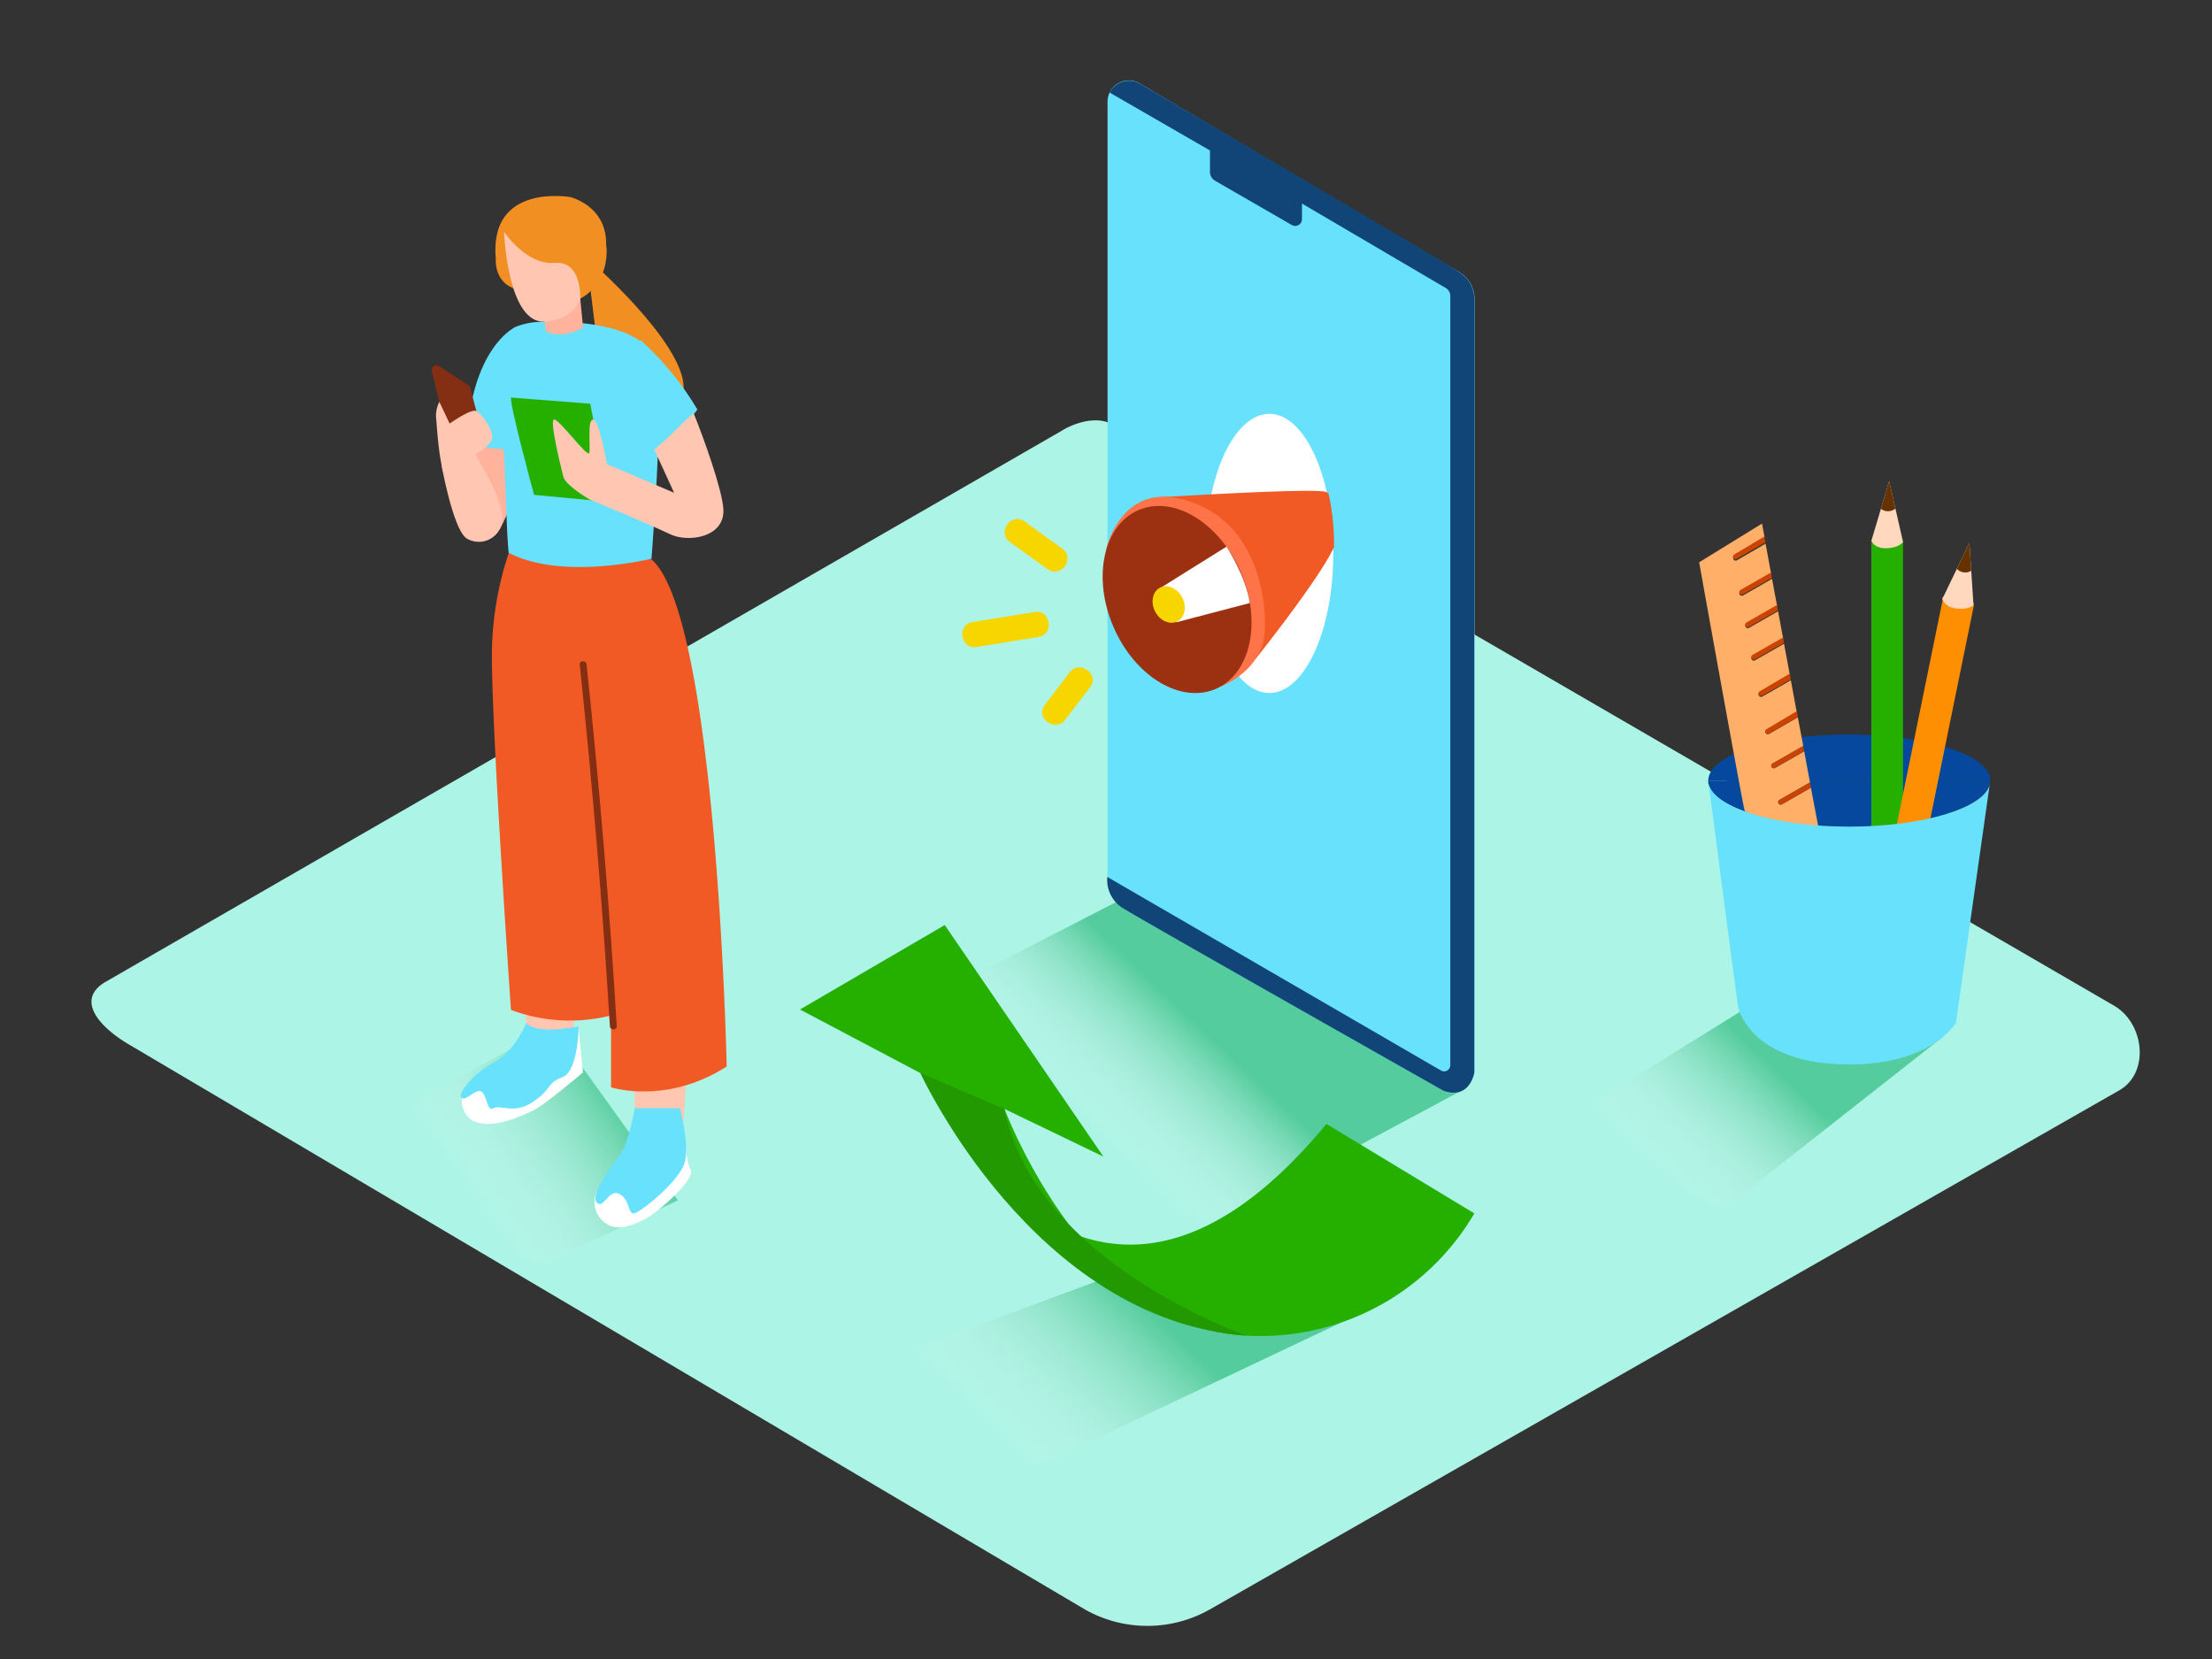 <svg viewBox="0 0 400 300" xmlns="http://www.w3.org/2000/svg" xmlns:xlink="http://www.w3.org/1999/xlink"><rect x="0" y="0" width="400" height="300" fill="#333333" stroke="none"/><linearGradient id="a" gradientUnits="userSpaceOnUse" x1="85.12" x2="111.04" y1="216.37" y2="198.16"><stop offset="0" stop-color="#fff" stop-opacity="0"/><stop offset="1" stop-color="#22b573"/></linearGradient><linearGradient id="b" x1="300.08" x2="319.58" xlink:href="#a" y1="212.6" y2="191.96"/><linearGradient id="c" x1="198.97" x2="217.58" xlink:href="#a" y1="205.93" y2="186.24"/><linearGradient id="d" x1="182.83" x2="207.4" xlink:href="#a" y1="262.66" y2="236.65"/><path d="m196.24 291.07-172.5-101.95c-5.49-3.12-10.2-8.12-4.84-11.46l173.1-99.77c2.6-1.61 6.54-2.66 9.18-1.13l181.1 105.09c5.49 3.19 6.48 12.1 1 15.29l-164.28 93.77a22.94 22.94 0 0 1 -22.76.16z" fill="#acf4e6"/><path d="m97.38 229 25.2-11.94-22.58-31.48-42.5 23.15c13.56 6.2 26.5 13.73 39.88 20.27z" fill="url(#a)" opacity=".63"/><path d="m351.4 187.44-39.73 31.25-31.17-14.53 44.5-27.63z" fill="url(#b)" opacity=".63"/><path d="m334.39 132.82c-14.07 0-25.48 3.73-25.48 8.33h51c-.04-4.6-11.44-8.33-25.52-8.33z" fill="#06489e"/><path d="m309 141.79-.08-.64a2.82 2.82 0 0 0 .08.64z" fill="#06489e"/><path d="m359.87 141.15-.1.73a2.84 2.84 0 0 0 .1-.73z" fill="#06489e"/><path d="m334.39 149.48c13.32 0 24.25-3.34 25.38-7.6l.1-.73h-51l.08.64c1.05 4.3 12.05 7.69 25.44 7.69z" fill="#06489e"/><path d="m338.4 98.14h5.73v59.14h-5.73z" fill="#25b000"/><ellipse cx="341.27" cy="98.14" fill="#25b000" rx="2.87" ry="1.21"/><path d="m345.28 108.25h5.73v59.14h-5.73z" fill="#ff8f02" transform="matrix(.98 .2 -.2 .98 34.61 -66.86)"/><ellipse cx="354.06" cy="108.85" fill="#ff8f02" rx="1.21" ry="2.87" transform="matrix(.2 -.98 .98 .2 176.57 433.97)"/><path d="m327.47 142.45-5.23 3a.46.46 0 0 1 -.46-.8l5.36-3.06a.47.47 0 0 1 .17-.06l-1.05-5.66-5.26 3a.46.46 0 0 1 -.46-.8l5.36-3.06a.47.47 0 0 1 .2-.06l-1-5.24-5.18 3a.46.46 0 0 1 -.46-.8l5.36-3.06h.1l-1.08-5.84-5.15 2.95a.46.46 0 0 1 -.46-.8l5.36-3.06h.08l-1.06-5.7-5.23 3a.46.46 0 0 1 -.46-.8l5.36-3.06a.47.47 0 0 1 .17-.06l-.92-4.95-5.24 3a.46.46 0 0 1 -.46-.8l5.36-3.06a.47.47 0 0 1 .17-.06l-.92-4.94-5.23 3a.46.46 0 0 1 -.46-.8l5.36-3.06a.47.47 0 0 1 .16-.06l-1-5.44-5.17 3a.46.46 0 0 1 -.46-.8l5.36-3.3h.1l-.47-2.53-11.37 7s8.08 45 8.25 45c4.72 2.46 13.29 2.75 13.29 2.75z" fill="#ffaf68"/><g fill="#ca4300"><path d="m313.61 100.27a.46.46 0 0 0 .46.8l5.17-3-.18-1h-.1z"/><path d="m314.74 106.68a.46.46 0 0 0 .46.8l5.23-3-.17-.93a.47.47 0 0 0 -.16.06z"/><path d="m315.82 112.56a.46.46 0 0 0 .46.8l5.24-3-.17-.93a.47.47 0 0 0 -.17.06z"/><path d="m316.92 118.43a.46.46 0 0 0 .46.8l5.23-3-.17-.93a.47.47 0 0 0 -.17.06z"/><path d="m318.23 125a.46.46 0 0 0 .46.8l5.15-2.95-.18-1h-.08z"/><path d="m319.47 131.85a.46.46 0 0 0 .46.8l5.18-3-.18-1h-.1z"/><path d="m325.88 135-5.36 3.06a.46.46 0 0 0 .46.8l5.26-3-.17-.92a.47.47 0 0 0 -.19.06z"/><path d="m321.78 144.64a.46.46 0 0 0 .46.8l5.23-3-.17-.93a.47.47 0 0 0 -.17.06z"/></g><path d="m351.25 108.28s.29 1.5 2.57 1.76 3.05-.62 3.05-.62l-.74-11.28z" fill="#ffd8bd"/><path d="m356.13 98.14-2.27 4.71a2.06 2.06 0 0 0 2.6.36z" fill="#653200"/><path d="m338.4 97.8s.52 1.44 2.81 1.34 2.92-1.14 2.92-1.14l-2.51-11z" fill="#ffd8bd"/><path d="m341.62 87-1.49 5a2.06 2.06 0 0 0 2.62-.05z" fill="#653200"/><path d="m334.39 149.48c-13.41 0-24.39-3.39-25.4-7.69.67 5.15 5.24 40.5 5.42 40.7 0 0 2.34 10 20 10 15 0 19.29-7.54 19.29-7.54l6.09-43c-1.15 4.19-12.08 7.53-25.4 7.53z" fill="#68e1fd"/><path d="m264.18 197.28-47.45 25.41-52.68-40.16 48.77-25.05z" fill="url(#c)" opacity=".63"/><path d="m251.62 234.85-67.18 31.82-30.4-18.54 68.53-25.44z" fill="url(#d)" opacity=".63"/><path d="m90.28 95.83c0 .07 4.71-8.09 4-15.37s-9.91-2-9.91-2" fill="#ffb39c"/><path d="m93 59.25s-7.89 3.75-8.64 21.08c0 0 8.26 1.61 11.84.73" fill="#68e1fd"/><path d="m107.92 135.36s2.65 21.72 4.15 27.28 2.83 40.46 2.83 40.46 4.67 3.33 8.67 0c0 0 2.11-28.27 1-35.83s0-37.31 0-37.31" fill="#ffc6b2"/><path d="m92.63 129.09s-.53 16 0 21.31 2.82 38.74 2.82 38.74 3.87 3.35 7.75 0c0 0 2.56-16.55 2.25-19.72s-.84-43.14-.84-43.14" fill="#ffc6b2"/><path d="m109 49.24c0 .09 19.35 17.52 13.53 23.77s-13.53-2.26-13.53-2.26l-2.39-19.85" fill="#f18f22"/><path d="m107.92 215.57a4.54 4.54 0 0 0 .87 5c2.22 2.37 5.15 1.19 7.62 0s9.44-7.4 8.48-9-1.32-8.46-1.32-8.46" fill="#fff"/><path d="m114.79 200.4s-1.13 6.44-2.72 8.53-5.38 7.2-4.15 8.53 2.14-2.65 4.15-1.52 1.38 4 2.83 3.41 8.28-6 9-9.44-.95-9.51-.95-9.51" fill="#68e1fd"/><path d="m83.48 198.53s-.28 3.84 3.2 4.56 7.79-1.39 9.74-2.28 9-6.88 9-6.88l-.84-8.35" fill="#fff"/><path d="m95.16 185s-2.08 5.17-5.84 7.12-6.68 5.71-5.85 6.4 2.64-1.81 3.62-1.11 1 3.74 2.15 3 3.69 1.19 7.17-1.17 2.37-3.34 5.29-4.45 2.92-9.19 2.92-9.19-7.37 1.62-9.46-.6z" fill="#68e1fd"/><path d="m92 100a59 59 0 0 0 -3 16.13c-.54 9.71 3.4 66.49 3.4 66.49a30.32 30.32 0 0 0 18.1 1v13s10 3.24 20.91-3.77c0 0-1.75-81.52-13.61-91.7" fill="#f15a24"/><path d="m118.64 65.47c-1.64-5.56-10.53-7.55-20.64-7.26a12.49 12.49 0 0 0 -5 1c-3.53 5.11-2.75 12.11-2.2 18 .61 6.6.71 18.36 1.19 22.76 9.1 4.7 23.38 1.6 25.82 1.08-.02.01 2.42-30.05.83-35.58z" fill="#68e1fd"/><path d="m104.93 54 .51 5.24s-3.58 2.22-6.72.71l-.43-3.29" fill="#ffb39c"/><path d="m97.2 52.49c-8.18.95-7.54-5.66-7.54-5.66-1.3-13.83 13.46-11.19 13.46-11.19s11.14 2.61 4.24 16.43" fill="#f18f22"/><path d="m91.14 41.91s.6 17 7.62 16.25 6.62-6.62 6.62-6.62 1-10.63-4.81-12.64-9.43 3.01-9.43 3.01z" fill="#ffc6b2"/><path d="m91.14 41.91s4.07 6.08 9.12 5.63 4.67 6.46 4.67 6.46 4.86-2.2 4.77-8.8c-.05-3.74-5.26-9.9-10.12-9.61s-9.58 2.87-8.44 6.32z" fill="#f18f22"/><path d="m115.86 61.52a53.38 53.38 0 0 1 10.25 12.55s-4.82 6.45-9.71 8 0-.73 0-.73-5-3.44-5.83-6.48 5.29-13.34 5.29-13.34z" fill="#68e1fd"/><path d="m78.08 67.12a.86.86 0 0 1 1.31-.93c2.25 1.49 5.65 3.66 5.6 3.7s2.81 10.57 2.81 10.57l-7.56-4.46z" fill="#842e13"/><path d="m85.14 82.63s3.68-1.93 3.86-3.42-1.88-4.38-2.84-4.88-4.85 2.27-4.85 2.27l-1.86-3.94a5.75 5.75 0 0 0 -.61 2.63c.12 1.19.6 10 1.93 11.19s5.18 1 5.42 0-1.05-3.85-1.05-3.85z" fill="#ffc6b2"/><path d="m79.85 84.13s2.08 11.58 4.51 13.22a4.26 4.26 0 0 0 6.39-4.54c-.68-4.54-5.42-11.48-5.42-11.48" fill="#ffc6b2"/><path d="m106.07 120.16c-.08-.78-1.32-.79-1.24 0q3.46 32.63 5.46 65.39c0 .79 1.29.8 1.24 0q-1.99-32.76-5.46-65.39z" fill="#842e13"/><path d="m206.1 15.09c13.7 8.11 47.59 28.18 57.72 34.06a5.66 5.66 0 0 1 2.82 4.94v139.16c.21 2.84-3 5.46-5.61 4l-57-32.44c-2.29-1.31-3.75-3.16-3.75-5.81v-140.6a3.85 3.85 0 0 1 5.82-3.31z" fill="#68e1fd"/><path d="m200.66 16.74 18.14 10.47v3.87a1.86 1.86 0 0 0 .93 1.61l13.87 8a1.23 1.23 0 0 0 1.84-1.06v-2.82l26 15.27a1.65 1.65 0 0 1 .82 1.42v139.08a1.12 1.12 0 0 1 -1.69 1l-60.33-35a6 6 0 0 0 2.66 5.55c3.13 2 58.09 33.09 58.09 33.09s4.35 2 5.61-3.22v-139.91a5.72 5.72 0 0 0 -2.36-4.64c-2.52-1.83-58.18-34.36-58.18-34.36a3.94 3.94 0 0 0 -5.4 1.65z" fill="#124577"/><ellipse cx="229.53" cy="100.08" fill="#fff" rx="11.57" ry="25.24"/><path d="m240.24 89.23a2.63 2.63 0 0 0 -.36-.24c-1.87-.86-31.27 1-31.27 1l18.47 29.12s11.39-14.23 14.15-20.17a42.91 42.91 0 0 0 -.99-9.71z" fill="#f15a24"/><path d="m200 99.42c.09-.3 3.08-14 16.66-8.16 12.27 5.26 12.64 20.9 11.81 24.73-.68 3.11-3.86 7.35-10 8.89" fill="#ff7348"/><ellipse cx="212.83" cy="108.26" fill="#9b3110" rx="12.53" ry="17.61" transform="matrix(.918 -.397 .397 .918 -25.5 93.52)"/><path d="m226 109.05-13.3 3.48-2.91-6.18 12-7.5s3.49 5.28 4.21 10.2z" fill="#fff"/><ellipse cx="211.44" cy="109.36" fill="#f7d600" rx="2.76" ry="3.43" transform="matrix(.891 -.453 .453 .891 -26.6 107.66)"/><path d="m185.27 94.29 6.85 4.95c2.38 1.72-.28 5.41-2.67 3.69l-6.85-4.93c-2.38-1.74.29-5.43 2.67-3.71z" fill="#f7d600"/><path d="m175.85 112.49 11.24-1.82c2.89-.47 3.62 4 .73 4.5l-11.25 1.83c-2.89.45-3.62-4-.72-4.51z" fill="#f7d600"/><path d="m188.92 127.5 4.52-5.92c1.78-2.33 5.48.33 3.69 2.67l-4.52 5.92c-1.77 2.33-5.47-.33-3.69-2.67z" fill="#f7d600"/><path d="m92.42 71.89c-.38.92 4.16 17.6 4.16 17.6l13.61 1.28-3.46-17.77z" fill="#25b000"/><path d="m125.43 74.73c-2.86 2.4-4.19 4.23-7.13 6.53l3.6 7.85-12.15-5.18s-1.36-8-2.48-8.05-.48 4.87-.7 6-5.75-6.55-6.45-6 1.36 8.77 1.75 10.33 4.71 4.09 4.71 4.09 11.33 4.7 14.54 6.28 10 .68 9.69-4.53c-.2-3.42-3.53-12.81-5.38-17.32z" fill="#ffc6b2"/><path d="m239.86 203.24 26.75 16.18a44.84 44.84 0 0 1 -41.11 22.11c-29.07-1.2-43.85-41-43.85-41l17.87 8.61-28.68-41.86-26.18 15.27 21.81 11.52s28.75 63.16 73.39 9.17z" fill="#25b000"/><path d="m166.46 194.05s20.35 44.72 59 47.48c0 0-38.2-13.09-43.85-41" fill="#290"/></svg>